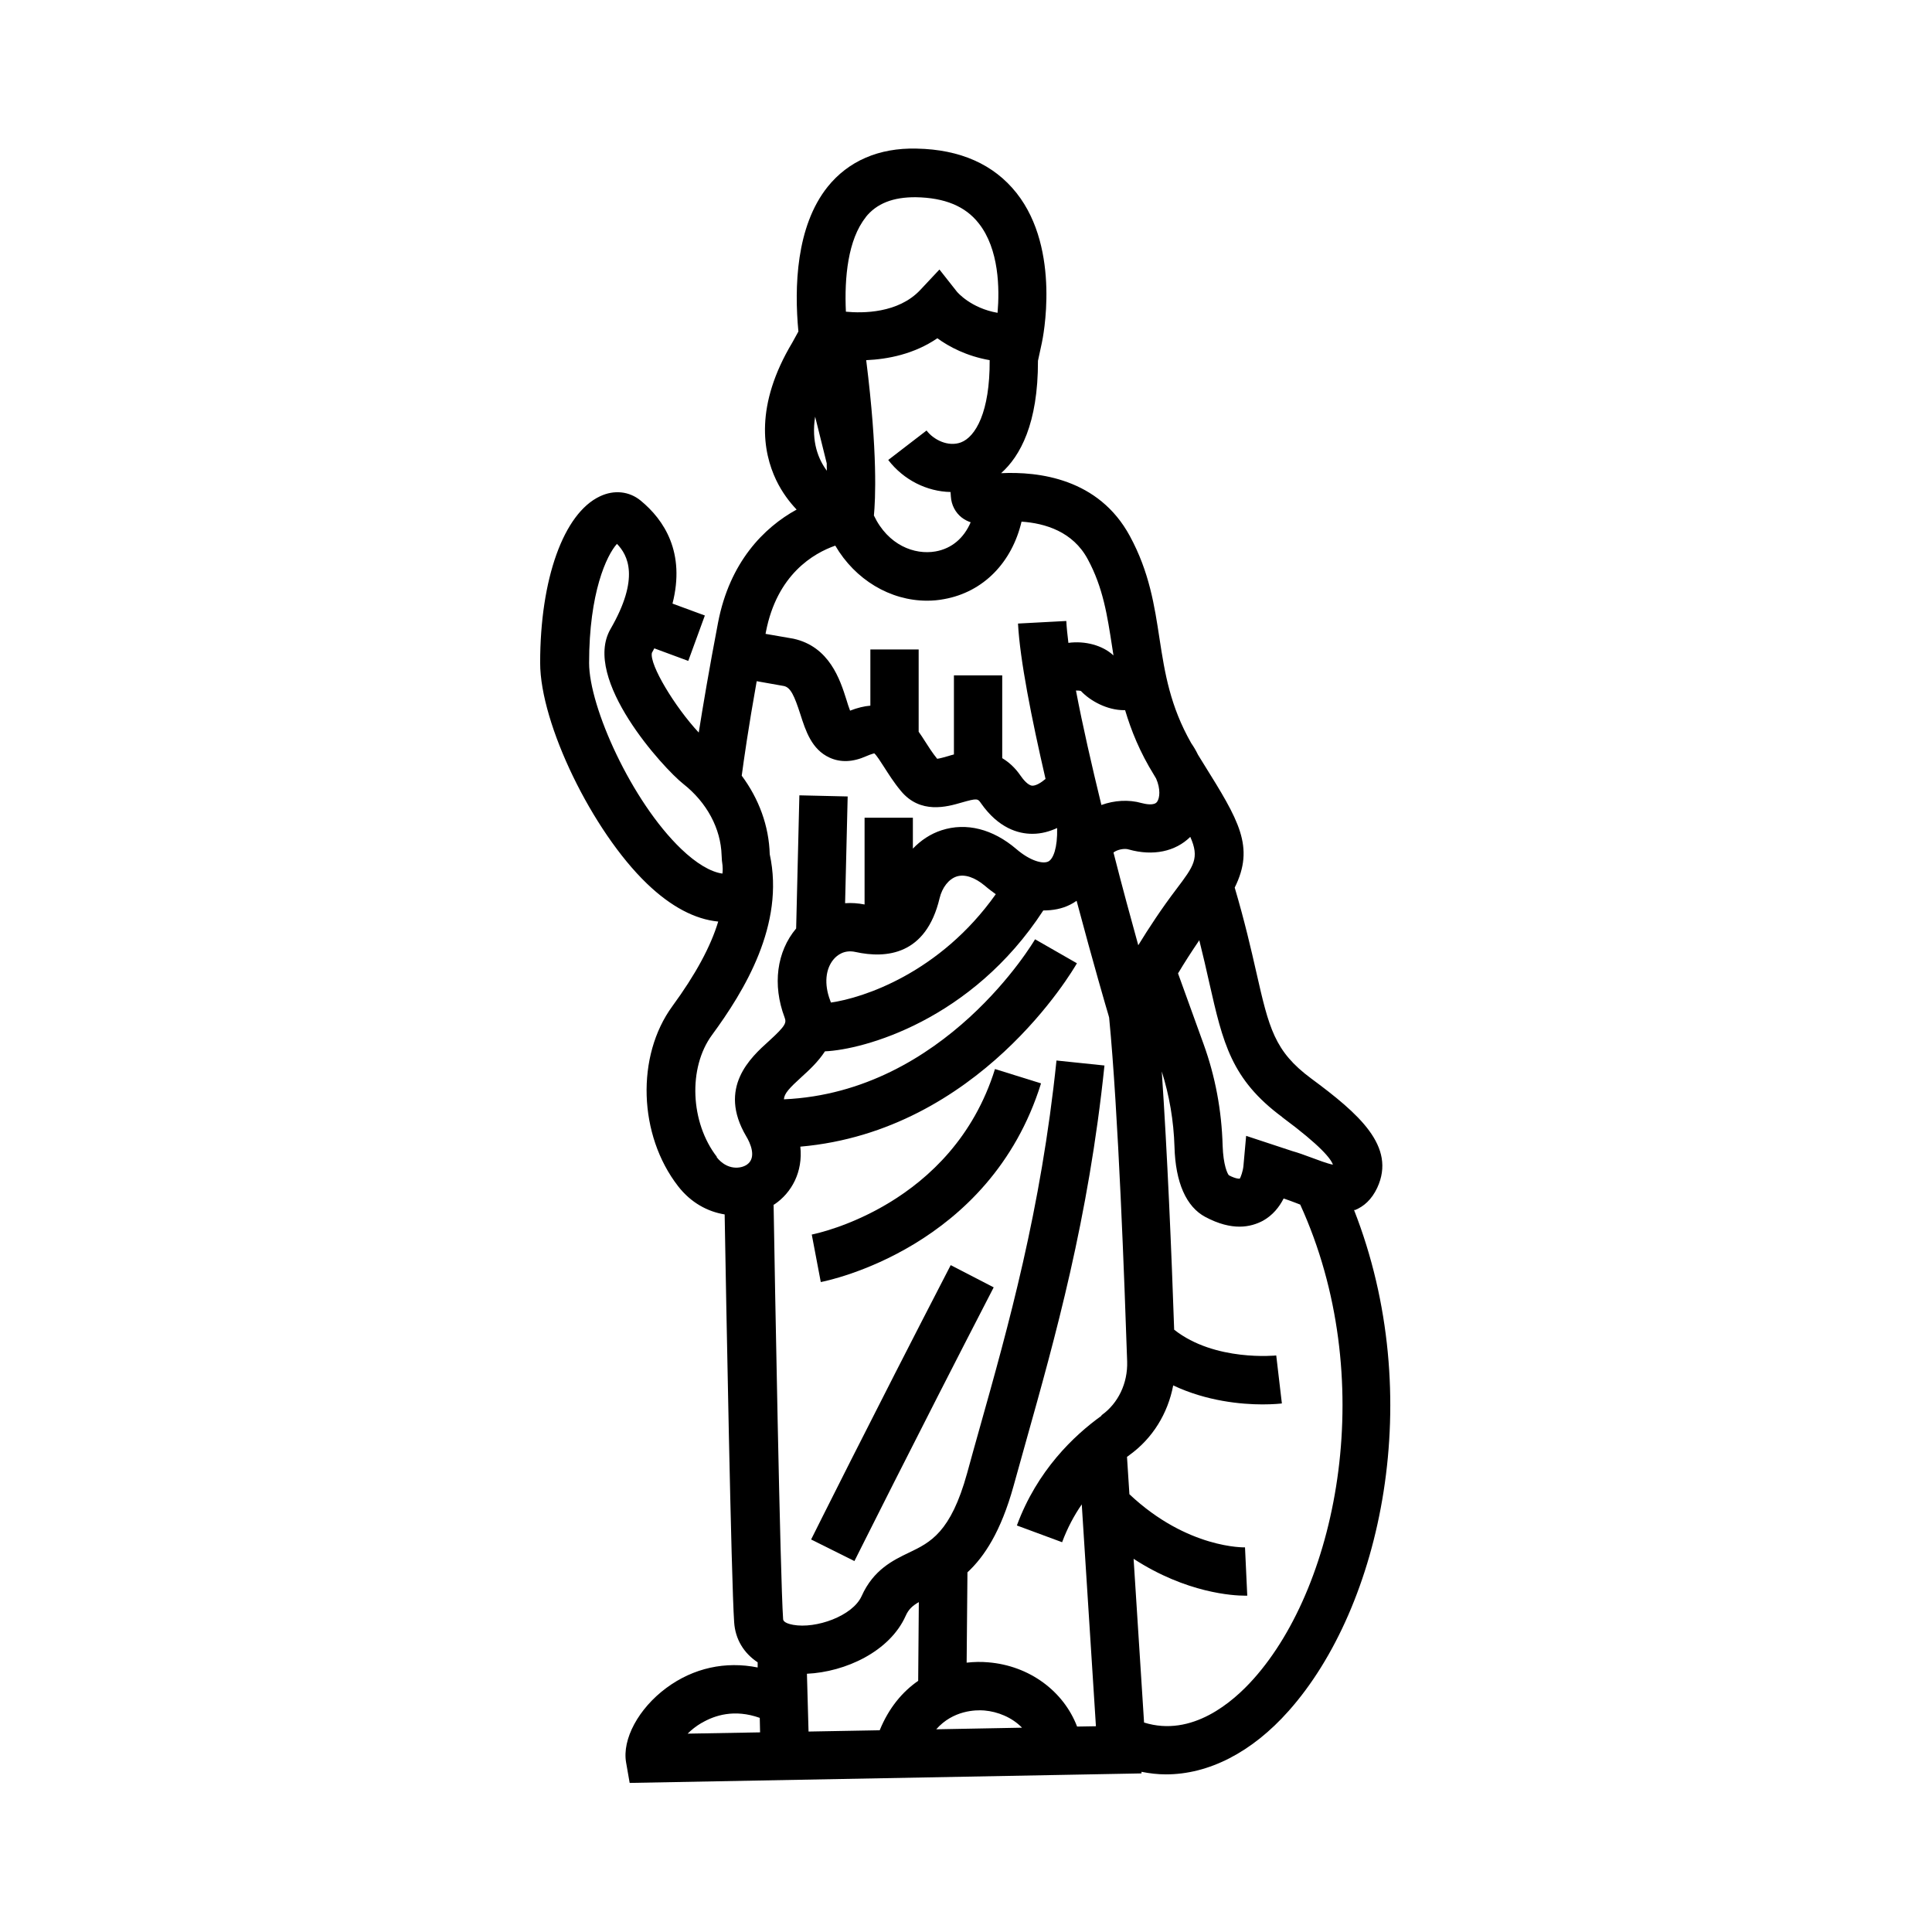 <?xml version="1.0" encoding="UTF-8"?>
<svg id="Graphics" xmlns="http://www.w3.org/2000/svg" viewBox="0 0 120 120">
  <defs>
    <style>
      .cls-1 {
        fill: #000;
        stroke-width: 0px;
      }
    </style>
  </defs>
  <g id="Minerva_Bold" data-name="Minerva Bold">
    <g>
      <path class="cls-1" d="M50.42,76.68l.56,2.95c.43-.08,10.5-2.12,13.68-12.34l-2.86-.89c-2.64,8.47-11.03,10.21-11.38,10.28Z"/>
      <path class="cls-1" d="M50.38,95.62l2.69,1.34c.04-.07,3.68-7.38,8.65-17l-2.67-1.38c-4.98,9.63-8.63,16.96-8.67,17.04Z"/>
      <path class="cls-1" d="M84.16,75.16c.54-.22,1.03-.64,1.38-1.38,1.2-2.58-1.15-4.61-4.11-6.8-2.28-1.69-2.61-3.13-3.4-6.6-.32-1.41-.72-3.15-1.34-5.25,1.26-2.54.26-4.17-1.94-7.7l-.34-.55c-.12-.25-.26-.49-.42-.72-1.31-2.3-1.64-4.34-1.97-6.49-.31-2.04-.63-4.14-1.84-6.37-1.94-3.59-5.68-4.02-8-3.91,1.18-1.05,2.3-3.07,2.29-6.98l.24-1.11c.05-.23,1.22-5.78-1.57-9.31-1.41-1.78-3.5-2.71-6.21-2.76-2.35-.06-4.25.78-5.53,2.38-1.96,2.46-2.07,6.23-1.81,8.98l-.38.69c-2.34,3.91-1.83,6.8-1,8.54.37.77.84,1.38,1.27,1.83-2.04,1.12-4.16,3.27-4.88,7.02-.56,2.92-.94,5.2-1.2,6.83-1.49-1.6-3.07-4.22-2.91-4.95.06-.1.1-.19.15-.28l2.11.78,1.03-2.82-2.01-.74c.81-3.17-.51-5.19-1.98-6.4-.71-.58-1.65-.68-2.53-.26-2.25,1.06-3.71,5.12-3.71,10.34,0,3.78,3.23,10.45,6.64,13.72,1.49,1.43,2.98,2.21,4.42,2.35-.47,1.56-1.41,3.29-2.85,5.26-2.26,3.09-2.11,8,.36,11.18.8,1.03,1.84,1.58,2.89,1.75.09,5.23.41,22.76.59,25.33.07,1.06.6,1.92,1.46,2.49v.32c-1.99-.4-3.98.02-5.67,1.27-1.73,1.28-2.76,3.19-2.5,4.64l.22,1.26,31.79-.59v-.1c.5.1,1.01.16,1.52.16,2.65,0,5.33-1.36,7.62-3.94,5.77-6.48,8.61-19.53,4.06-31.12ZM79.64,69.39c2.44,1.81,3.03,2.6,3.15,2.95-.36-.07-.93-.29-1.31-.43-.43-.16-.87-.32-1.2-.41l-2.88-.95-.17,1.89c-.03.3-.17.7-.23.77,0,0-.21.03-.67-.21-.09-.09-.35-.63-.39-1.84-.06-2.19-.46-4.31-1.18-6.3l-1.59-4.4c.38-.64.83-1.34,1.32-2.06.24.96.44,1.83.62,2.64.85,3.74,1.36,6,4.54,8.35ZM68.41,87.94c-1.7,1.22-3.99,3.39-5.25,6.81l2.81,1.04c.33-.89.75-1.67,1.22-2.35l.88,13.78-1.17.02c-.83-2.18-2.94-3.78-5.52-3.99-.43-.04-.88-.03-1.34.02l.05-5.61c1.05-.97,2.08-2.54,2.86-5.35.25-.9.51-1.82.77-2.76,1.82-6.48,3.89-13.83,4.88-23.37l-2.98-.31c-.96,9.28-2.99,16.5-4.78,22.86-.27.94-.52,1.87-.77,2.77-1.02,3.69-2.28,4.3-3.62,4.94-.98.47-2.2,1.06-2.93,2.69-.56,1.25-2.85,2.05-4.26,1.79-.6-.11-.62-.3-.62-.37-.18-2.56-.52-21.38-.59-25.72.02-.01.04-.02.06-.03,1.06-.72,1.77-2.01,1.6-3.58,11.1-.97,16.92-10.94,17.18-11.39l-2.6-1.49c-.06.1-5.58,9.5-15.6,9.94.02-.36.34-.7,1.11-1.4.44-.4,1.01-.92,1.44-1.58,2.38-.1,9.11-1.91,13.56-8.75.59,0,1.16-.1,1.67-.36.12-.06.26-.14.4-.24,1.02,3.83,1.88,6.78,1.97,7.07l.05.18c.57,5.84.96,16.61,1.12,21.37.04,1.34-.55,2.59-1.59,3.33ZM50.12,103.96c2.39-.11,5.14-1.38,6.13-3.59.18-.41.42-.63.82-.86l-.04,4.89c-.97.67-1.82,1.67-2.39,3.07l-4.42.08-.1-3.59ZM61.13,106.24c.84.07,1.73.43,2.35,1.07l-5.33.1c1.05-1.19,2.46-1.21,2.98-1.17ZM58.36,55.79c.16-.67.57-1.19,1.06-1.35.5-.16,1.13.05,1.77.59.22.19.44.35.66.51-3.48,4.91-8.26,6.45-10.24,6.73-.02-.05-.03-.09-.05-.14-.38-1-.29-1.96.23-2.56.2-.23.64-.6,1.35-.44,1.92.42,4.38.19,5.22-3.34ZM69.88,44.1c.38,1.28.92,2.62,1.8,4.04l.13.22c.28.64.23,1.2.06,1.44-.18.26-.73.14-.96.08-.81-.23-1.7-.17-2.5.12-.6-2.46-1.17-4.95-1.58-7.11.11,0,.22,0,.31.03.57.61,1.62,1.19,2.67,1.19.02,0,.05,0,.07,0ZM73.07,55.22c-.92,1.21-1.72,2.43-2.37,3.49-.44-1.59-.99-3.6-1.54-5.76.25-.19.69-.27.94-.19,1.52.43,2.91.13,3.83-.78.59,1.32.22,1.81-.86,3.24ZM50.63,25.88l.72,2.9c0,.16,0,.31.01.46-.52-.69-.98-1.79-.73-3.36ZM53.81,22.37c1.33-.06,2.96-.37,4.41-1.36.73.53,1.82,1.11,3.25,1.36.02,3.23-.88,4.77-1.79,5.11-.79.29-1.69-.16-2.13-.74l-2.38,1.83c.96,1.25,2.41,1.96,3.87,1.99l.02.28c.03.52.28,1,.68,1.31.17.13.35.22.55.29-.42.98-1.17,1.63-2.18,1.81-1.3.23-2.95-.38-3.83-2.23.09-.95.25-3.85-.48-9.66ZM53.76,13.5c.69-.87,1.72-1.26,3.12-1.25,1.8.03,3.08.56,3.91,1.62,1.27,1.6,1.3,4.08,1.17,5.56-1.66-.29-2.5-1.28-2.53-1.32l-1.08-1.37-1.19,1.27c-1.37,1.46-3.59,1.45-4.62,1.35-.1-2.13.13-4.48,1.23-5.86ZM51.88,33.89c1.24,2.12,3.41,3.42,5.7,3.42.36,0,.71-.03,1.07-.1,2.43-.44,4.2-2.27,4.8-4.81,1.47.1,3.19.62,4.11,2.33.96,1.77,1.22,3.53,1.51,5.4.03.19.06.39.09.58-.67-.63-1.77-.92-2.8-.78-.06-.49-.11-.96-.13-1.36l-3,.16c.12,2.26.84,5.88,1.71,9.65-.27.23-.58.42-.81.42,0,0,0,0,0,0-.28,0-.61-.43-.74-.62-.35-.51-.74-.85-1.14-1.09v-5.14h-3v4.91c-.13.03-.25.07-.35.1-.21.06-.52.15-.69.17-.3-.37-.54-.75-.77-1.11-.11-.18-.24-.37-.38-.57v-5.11h-3v3.49c-.38.03-.8.13-1.26.31-.08-.21-.17-.48-.23-.69-.39-1.23-1.05-3.29-3.29-3.78l-1.73-.3s.01-.07.02-.11c.69-3.59,2.97-4.9,4.31-5.37ZM36.59,41.19c0-4.39,1.09-6.7,1.73-7.41.68.7,1.43,2.12-.4,5.29-1.79,3.1,3.3,8.66,4.52,9.62,1.46,1.15,2.33,2.77,2.38,4.43l.02.34c.07.42.05.67.03.8-.73-.1-1.62-.63-2.56-1.53-3.08-2.95-5.72-8.82-5.72-11.55ZM44.53,71.86c-1.66-2.14-1.8-5.54-.31-7.57,2.01-2.74,4.54-6.87,3.59-11.23-.05-1.76-.67-3.44-1.74-4.88.13-.97.41-2.96.93-5.87l1.69.3c.42.09.65.61,1.02,1.75.33,1.03.7,2.19,1.82,2.7.68.31,1.44.28,2.27-.09.32-.14.49-.17.5-.18.14.11.41.54.61.85.27.42.6.95,1.04,1.48,1.21,1.47,2.88.99,3.77.73.98-.28,1.01-.25,1.21.04,1.09,1.56,2.33,1.9,3.18,1.9,0,0,.02,0,.02,0,.56,0,1.07-.15,1.53-.36.03,1.23-.24,1.93-.55,2.08-.34.17-1.13-.04-1.98-.77-1.46-1.25-3.11-1.67-4.65-1.17-.68.22-1.28.62-1.78,1.14v-1.92h-3v5.39c-.41-.08-.81-.11-1.21-.08l.16-6.63-3-.07-.2,8.27c-1.21,1.44-1.48,3.5-.72,5.52.12.33.11.49-.98,1.48-1.12,1.01-3.19,2.88-1.4,5.91.23.38.68,1.32.04,1.76-.38.26-1.23.36-1.88-.47ZM43.59,107.01c.8-.47,2.03-.87,3.6-.31l.02.9-4.5.08c.24-.24.53-.47.87-.67ZM77.86,104.28c-1.27,1.43-3.82,3.64-6.8,2.71l-.65-10.17c3.29,2.14,6.21,2.29,6.91,2.29.08,0,.13,0,.15,0l-.14-3s-3.56.11-7.18-3.3l-.15-2.32c.05-.04.11-.08.16-.12,1.43-1.03,2.38-2.58,2.71-4.32,2.07.98,4.23,1.18,5.54,1.18.69,0,1.15-.05,1.21-.06l-.35-2.98s-3.81.4-6.34-1.6c-.16-4.72-.43-11.06-.77-16.04.47,1.49.74,3.06.79,4.68.06,2.22.73,3.73,1.92,4.36.83.44,1.53.6,2.12.6s1.08-.17,1.44-.36c.62-.34,1.03-.86,1.3-1.39.24.08.48.17.72.26.1.04.2.08.31.12,4.89,10.72,2.39,23.53-2.89,29.45Z"/>
    </g>
  </g>
</svg>